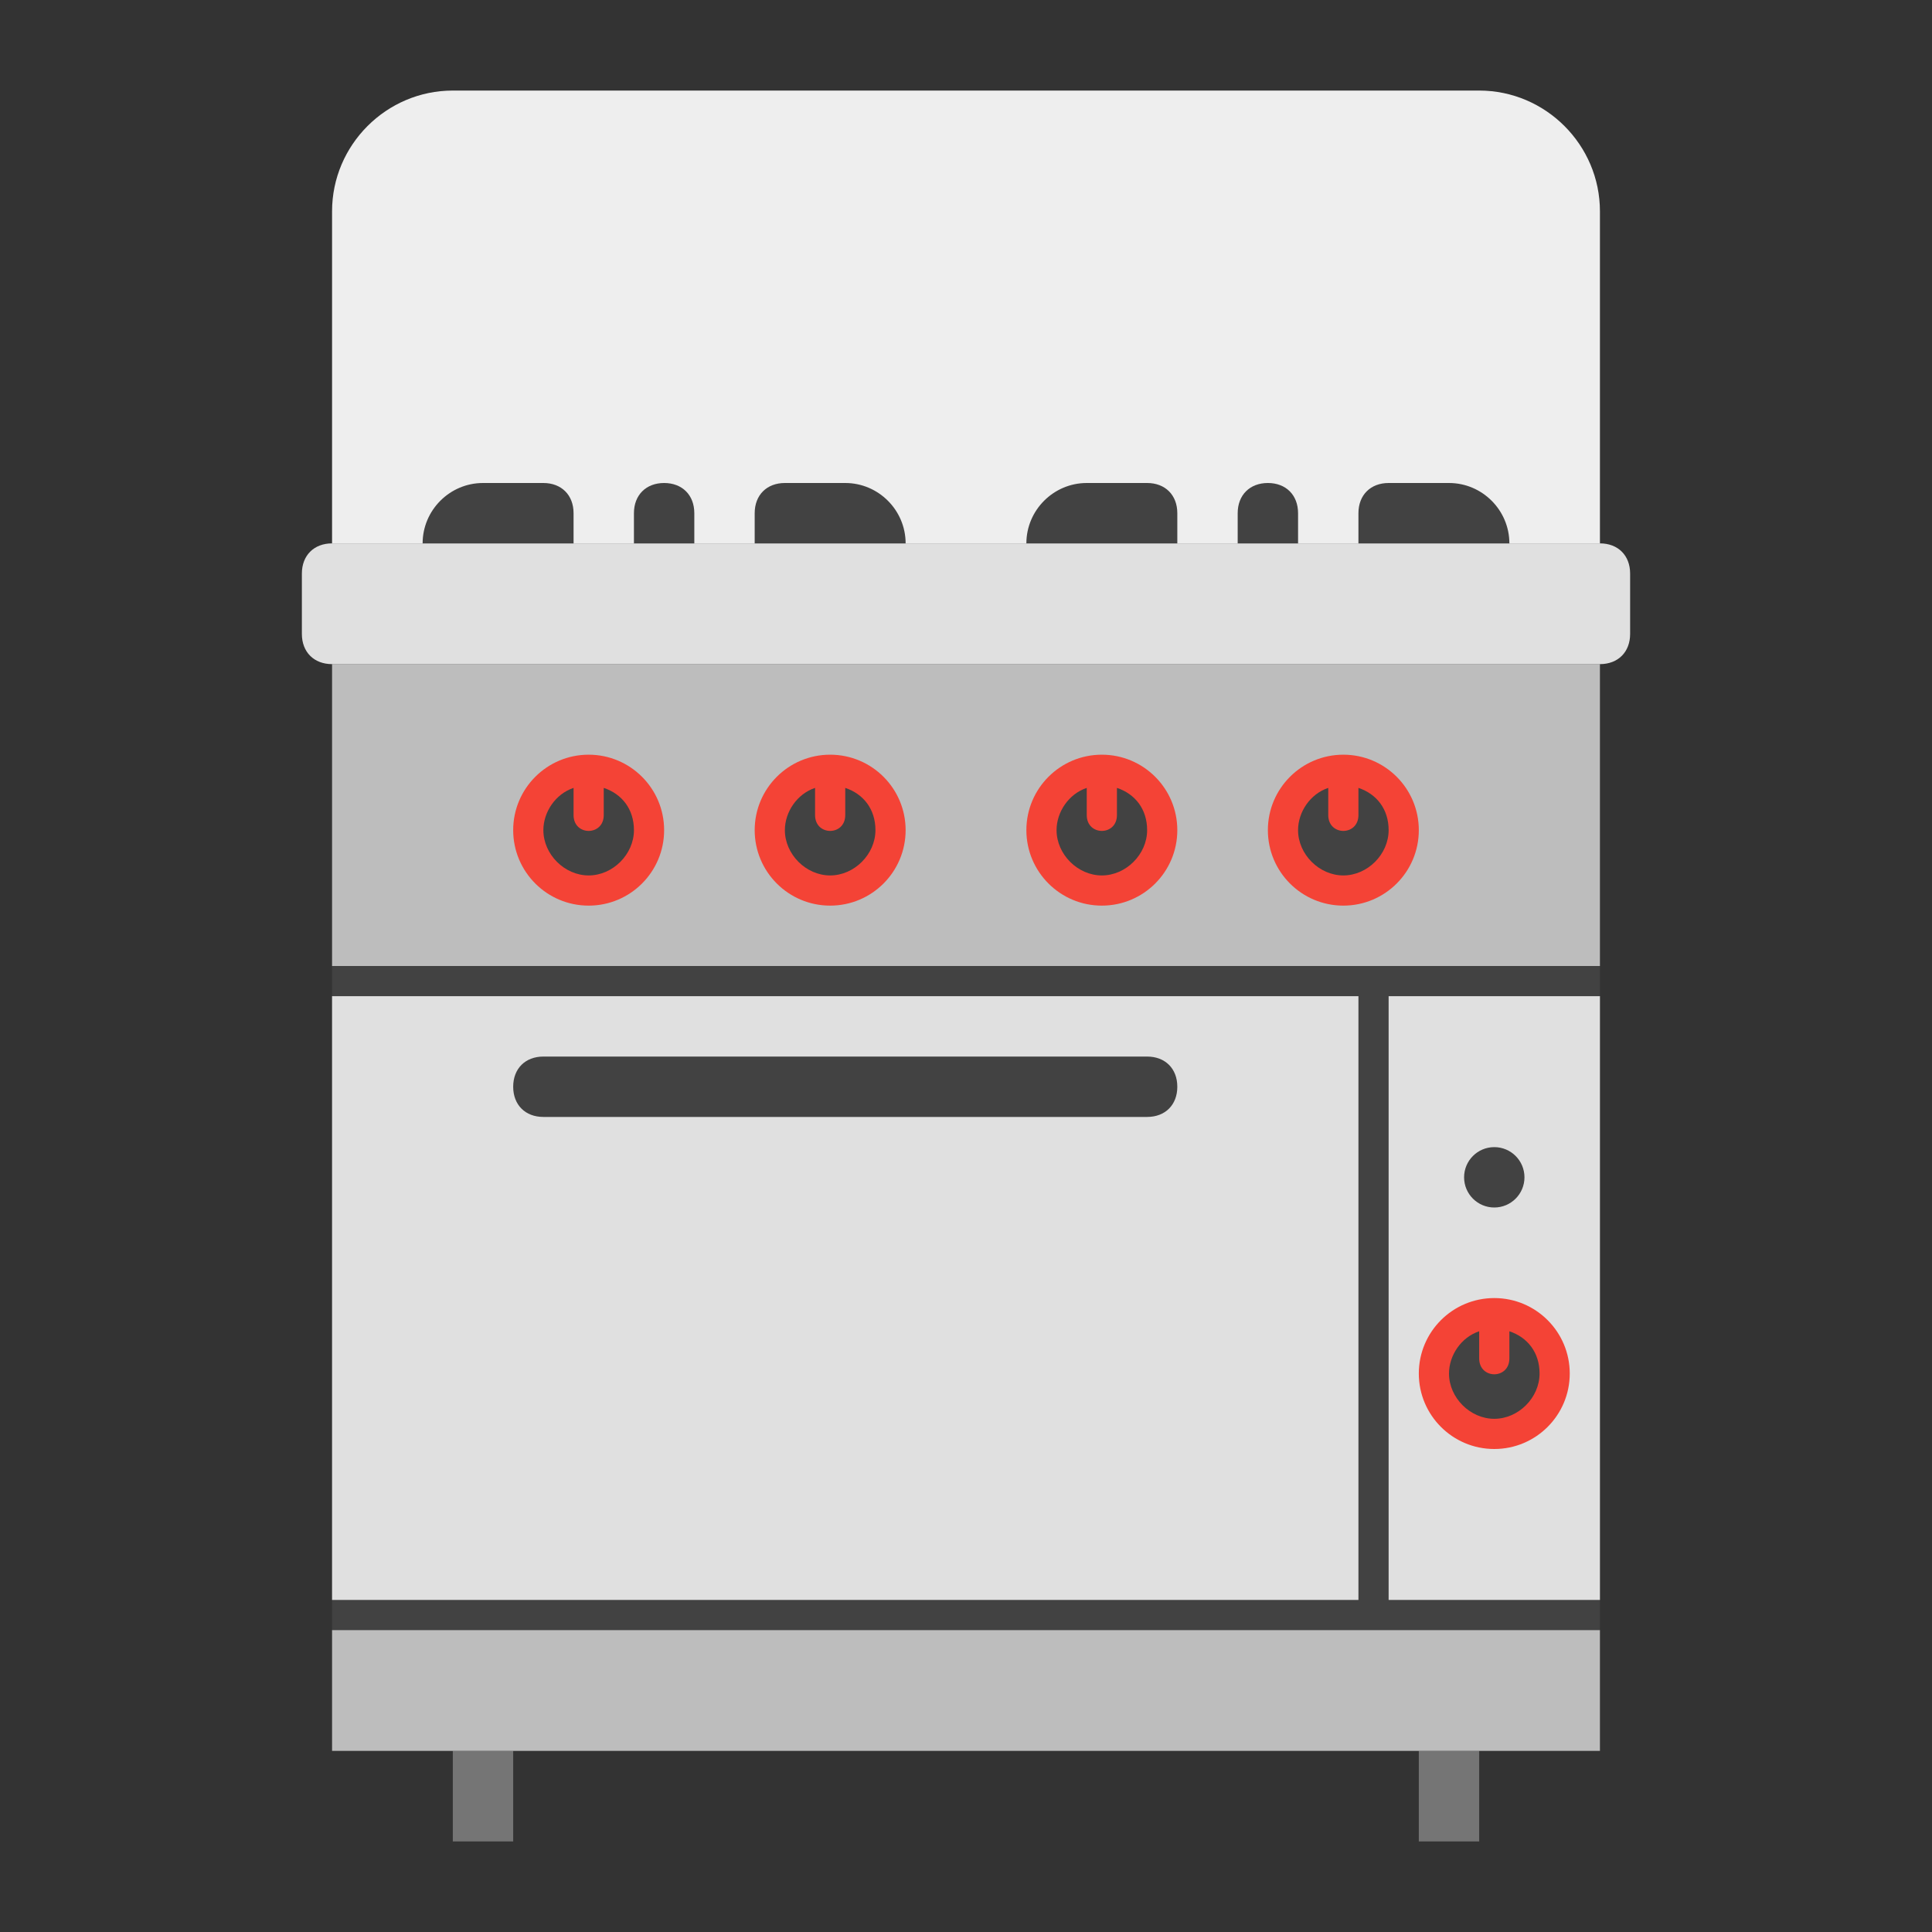 <?xml version="1.0" ?><svg enable-background="new 0 0 64 64" id="Слой_1" version="1.1" viewBox="0 0 64 64" xml:space="preserve" xmlns="http://www.w3.org/2000/svg" xmlns:xlink="http://www.w3.org/1999/xlink"><rect x="0" y="0" width="64" height="64" fill="#333333" stroke="none"/><g id="row_3"><g id="gasstove_x5F_n_x5F_oven"><g><rect fill="#757575" height="3" width="2" x="15" y="58"/><rect fill="#757575" height="3" width="2" x="47" y="58"/></g><rect fill="#424242" height="22" width="42" x="11" y="32"/><g><rect fill="#BDBDBD" height="10" width="42" x="11" y="22"/><rect fill="#BDBDBD" height="4" width="42" x="11" y="54"/><rect fill="#E0E0E0" height="20" width="34" x="11" y="33"/><rect fill="#E0E0E0" height="20" width="7" x="46" y="33"/></g><g><circle cx="49.5" cy="45.5" fill="#F44336" r="2.5"/><path d="M50,44.1V45c0,0.7-1,0.7-1,0v-0.9c-0.6,0.2-1,0.8-1,1.4c0,0.8,0.7,1.5,1.5,1.5s1.5-0.7,1.5-1.5     C51,44.8,50.6,44.3,50,44.1z" fill="#424242"/></g><g><circle cx="19.5" cy="27.5" fill="#F44336" r="2.5"/><path d="M20,26.1V27c0,0.7-1,0.7-1,0v-0.9c-0.6,0.2-1,0.8-1,1.4c0,0.8,0.7,1.5,1.5,1.5s1.5-0.7,1.5-1.5     C21,26.8,20.6,26.3,20,26.1z" fill="#424242"/></g><g><circle cx="44.5" cy="27.5" fill="#F44336" r="2.5"/><path d="M45,26.1V27c0,0.7-1,0.7-1,0v-0.9c-0.6,0.2-1,0.8-1,1.4c0,0.8,0.7,1.5,1.5,1.5s1.5-0.7,1.5-1.5     C46,26.8,45.6,26.3,45,26.1z" fill="#424242"/></g><g><circle cx="27.5" cy="27.5" fill="#F44336" r="2.5"/><path d="M28,26.1V27c0,0.7-1,0.7-1,0v-0.9c-0.6,0.2-1,0.8-1,1.4c0,0.8,0.7,1.5,1.5,1.5s1.5-0.7,1.5-1.5     C29,26.8,28.6,26.3,28,26.1z" fill="#424242"/></g><g><circle cx="36.5" cy="27.5" fill="#F44336" r="2.5"/><path d="M37,26.1V27c0,0.7-1,0.7-1,0v-0.9c-0.6,0.2-1,0.8-1,1.4c0,0.8,0.7,1.5,1.5,1.5s1.5-0.7,1.5-1.5     C38,26.8,37.6,26.3,37,26.1z" fill="#424242"/></g><circle cx="49.5" cy="39" fill="#424242" r="1"/><path d="M38,37H18c-0.6,0-1-0.4-1-1l0,0c0-0.6,0.4-1,1-1h20c0.6,0,1,0.4,1,1l0,0C39,36.6,38.6,37,38,37z" fill="#424242"/><path d="M53,22H11c-0.6,0-1-0.4-1-1v-2c0-0.6,0.4-1,1-1h42c0.6,0,1,0.4,1,1v2C54,21.6,53.6,22,53,22z" fill="#E0E0E0"/><path d="M49,3H15c-2.2,0-4,1.8-4,4v11h42V7C53,4.8,51.2,3,49,3z" fill="#EEEEEE"/><g><path d="M18,16h-2c-1.1,0-2,0.9-2,2v0h5v-1C19,16.4,18.6,16,18,16z" fill="#424242"/><path d="M25,18h5v0c0-1.1-0.9-2-2-2h-2c-0.6,0-1,0.4-1,1V18z" fill="#424242"/><path d="M23,18h-2v-1c0-0.6,0.4-1,1-1h0c0.6,0,1,0.4,1,1V18z" fill="#424242"/></g><g><path d="M45,17v1h5v0c0-1.1-0.9-2-2-2h-2C45.4,16,45,16.4,45,17z" fill="#424242"/><path d="M38,16h-2c-1.1,0-2,0.9-2,2v0h5v-1C39,16.4,38.6,16,38,16z" fill="#424242"/><path d="M43,18h-2v-1c0-0.6,0.4-1,1-1l0,0c0.6,0,1,0.4,1,1V18z" fill="#424242"/></g></g></g></svg>